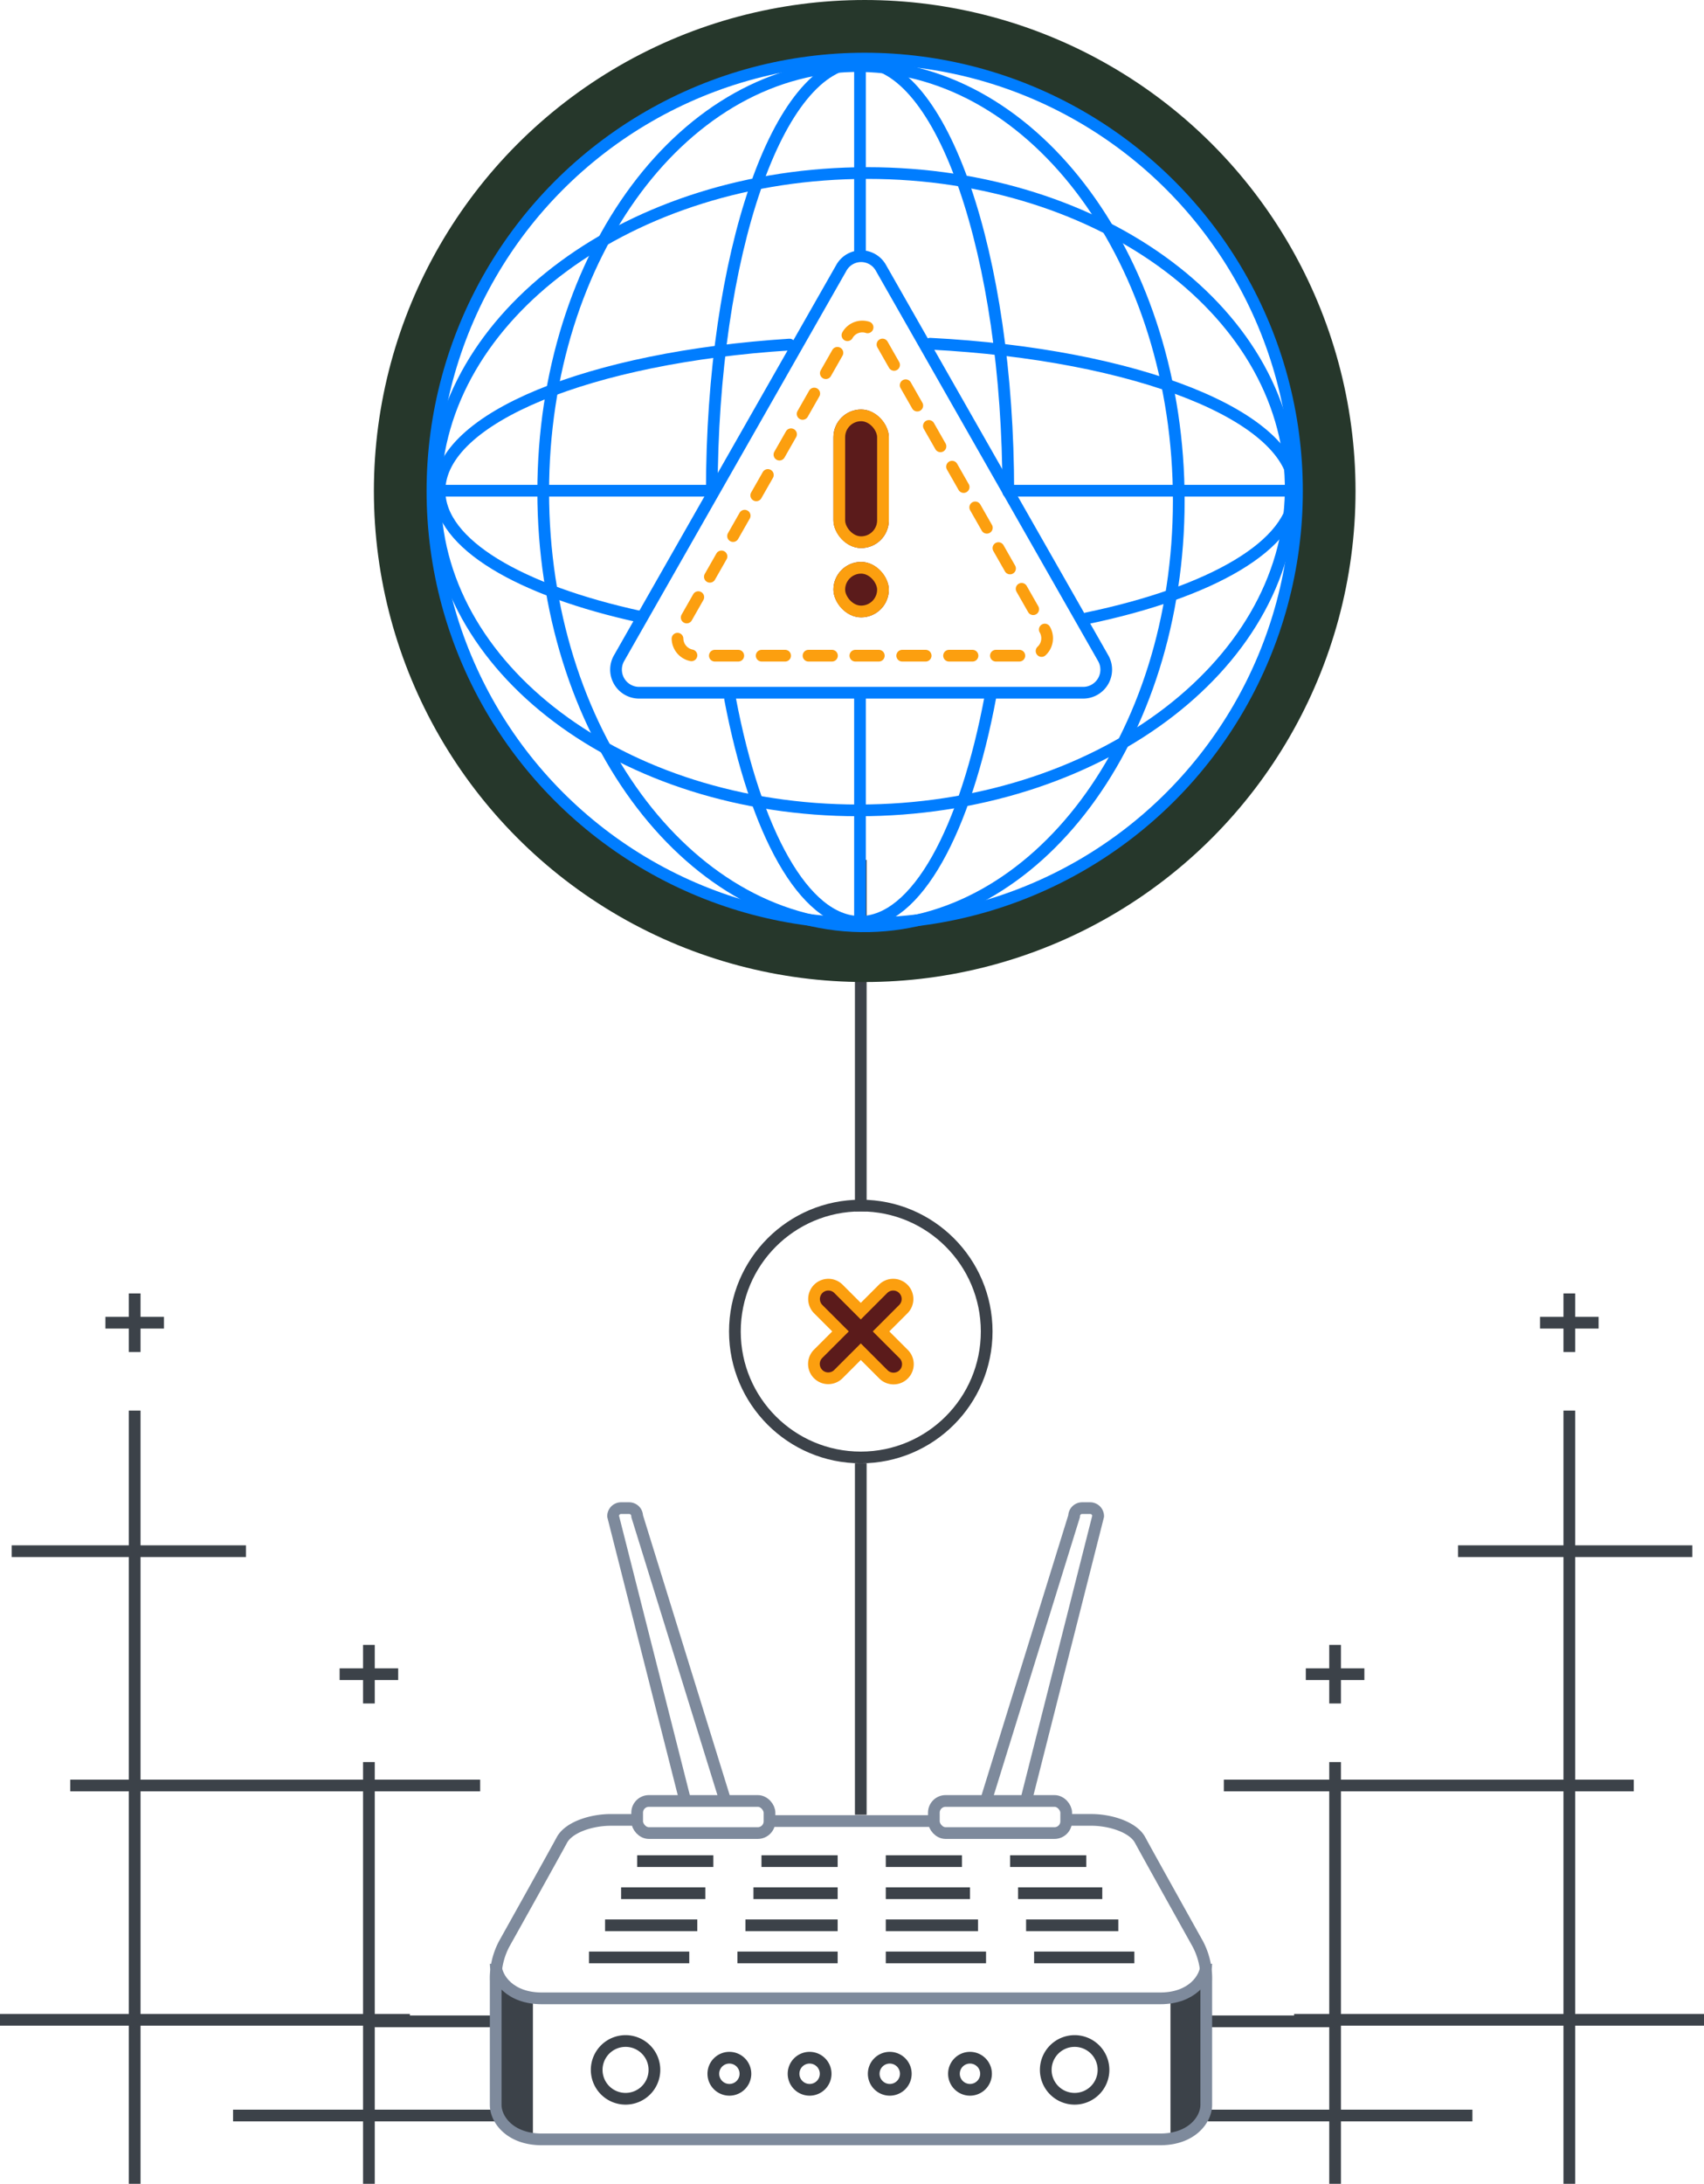 <svg xmlns="http://www.w3.org/2000/svg" width="291" height="372.801" viewBox="0 0 291 372.801">
  <g id="Connectivity_Issue" data-name="Connectivity Issue" transform="translate(-521 -131.199)">
    <path id="Прямоугольник_1_копия_12" data-name="Прямоугольник 1 копия 12" d="M845,491V464H807v27h-2V464h-6v-2h6V424H787v-2h18v-3h2v3h38V384H827v-2h18V359h2v23h20v2H847v38h10v2H847v38h22v2H847v27Zm0-29V424H807v38Zm-40-53v-4h-4v-2h4v-4h2v4h4v2h-4v4Zm40-60v-4h-4v-2h4v-4h2v4h4v2h-4v4Z" transform="translate(-57 13)" fill="#3c4249"/>
    <path id="Прямоугольник_1_копия_12-2" data-name="Прямоугольник 1 копия 12" d="M58,0V27H20V0H18V27H12v2h6V67H0v2H18v3h2V69H58v38H40v2H58v23h2V109H80v-2H60V69H70V67H60V29H82V27H60V0Zm0,29V67H20V29ZM18,82v4H14v2h4v4h2V88h4V86H20V82Zm40,60v4H54v2h4v4h2v-4h4v-2H60v-4Z" transform="translate(603 504) rotate(180)" fill="#3c4249"/>
    <g id="Группа_1" data-name="Группа 1" transform="translate(-14 21)">
      <line id="Фигура_758" data-name="Фигура 758" y1="60" transform="translate(682 360)" fill="none" stroke="#3c4249" stroke-width="2"/>
      <line id="Фигура_758_копия" data-name="Фигура 758 копия" y1="60" transform="translate(682 257)" fill="none" stroke="#3c4249" stroke-width="2"/>
      <g id="Группа_2" data-name="Группа 2">
        <line id="Фигура_3_копия_7" data-name="Фигура 3 копия 7" x2="45.18" transform="translate(741.27 471.34)" fill="none" stroke="#3c4249" stroke-width="2"/>
        <line id="Фигура_3_копия_8" data-name="Фигура 3 копия 8" x2="45.18" transform="translate(574.8 471.34)" fill="none" stroke="#3c4249" stroke-width="2"/>
        <line id="Фигура_3_копия_9" data-name="Фигура 3 копия 9" x2="21.05" transform="translate(741.27 455.26)" fill="none" stroke="#3c4249" stroke-width="2"/>
        <line id="Фигура_3_копия_9-2" data-name="Фигура 3 копия 9" x2="21.05" transform="translate(598.93 455.26)" fill="none" stroke="#3c4249" stroke-width="2"/>
        <path id="Фигура_2_копия" data-name="Фигура 2 копия" d="M734.886,451.88a6.563,6.563,0,0,0,3.424-1.37,27.955,27.955,0,0,0,2.739-2.739v22.6a6.457,6.457,0,0,1-2.054,3.424,16.658,16.658,0,0,1-4.108,2.055ZM621.9,473.792a6.461,6.461,0,0,1-2.055-3.424v-22.6a28.07,28.07,0,0,0,2.739,2.739,6.565,6.565,0,0,0,3.424,1.37v23.967a16.644,16.644,0,0,1-4.108-2.052Z" fill="#3c4249"/>
        <path id="Фигура_1_копия" data-name="Фигура 1 копия" d="M716.928,420.872h4.422c3.361,0,7.185,1.263,8.352,3.439s8.661,15.608,9.826,17.687A12.612,12.612,0,0,1,741,448.385V469.51c0,2.542-2.5,5.9-7.861,5.9H627.513c-5.357,0-7.861-3.353-7.861-5.9V448.385A12.612,12.612,0,0,1,621.126,442c1.165-2.078,8.659-15.511,9.826-17.687s4.992-3.439,8.352-3.439h4.422" fill="none" stroke="#7e8a9c" stroke-width="2"/>
        <line id="Фигура_4" data-name="Фигура 4" x1="28.07" transform="translate(666.41 421.07)" fill="none" stroke="#7e8a9c" stroke-width="2"/>
        <rect id="Прямоугольник_2" data-name="Прямоугольник 2" width="22.6" height="5.48" rx="2" transform="translate(643.81 417.64)" fill="none" stroke="#7e8a9c" stroke-width="2"/>
        <path id="Прямоугольник_3" data-name="Прямоугольник 3" d="M652.029,417.642,639.7,369.024a1.369,1.369,0,0,1,1.37-1.37h1.37a1.37,1.37,0,0,1,1.37,1.37l15.065,48.618" fill="none" stroke="#7e8a9c" stroke-width="2"/>
        <path id="Прямоугольник_3_копия" data-name="Прямоугольник 3 копия" d="M710.213,417.642l12.326-48.618a1.369,1.369,0,0,0-1.37-1.37H719.8a1.37,1.37,0,0,0-1.37,1.37l-15.065,48.618" fill="none" stroke="#7e8a9c" stroke-width="2"/>
        <rect id="Прямоугольник_2_копия" data-name="Прямоугольник 2 копия" width="22.6" height="5.48" rx="2" transform="translate(694.48 417.64)" fill="none" stroke="#7e8a9c" stroke-width="2"/>
        <path id="Фигура_1_копия_2" data-name="Фигура 1 копия 2" d="M741,445.437c0,2.542-2.5,5.9-7.861,5.9H627.513c-5.357,0-7.861-3.354-7.861-5.9" fill="none" stroke="#7e8a9c" stroke-width="2"/>
        <path id="Эллипс_2_копия_5" data-name="Эллипс 2 копия 5" d="M713.59,463.55a4.93,4.93,0,1,1,4.93,4.929,4.93,4.93,0,0,1-4.93-4.929Zm-76.69,0a4.93,4.93,0,1,1,4.929,4.929,4.93,4.93,0,0,1-4.929-4.929Zm61.01.66a2.74,2.74,0,1,1,2.74,2.74,2.74,2.74,0,0,1-2.74-2.74Zm-13.7,0a2.74,2.74,0,1,1,2.74,2.74A2.74,2.74,0,0,1,684.21,464.21Zm-13.69,0a2.74,2.74,0,1,1,2.74,2.74A2.74,2.74,0,0,1,670.52,464.21Zm-13.7,0a2.74,2.74,0,1,1,2.74,2.74A2.74,2.74,0,0,1,656.82,464.21Z" fill="none" stroke="#3c4249" stroke-width="2"/>
        <g id="Группа_3" data-name="Группа 3">
          <line id="Фигура_3" data-name="Фигура 3" x2="17.12" transform="translate(635.59 444.35)" fill="none" stroke="#3c4249" stroke-width="2"/>
          <line id="Фигура_3_копия" data-name="Фигура 3 копия" x2="17.12" transform="translate(660.93 444.35)" fill="none" stroke="#3c4249" stroke-width="2"/>
          <line id="Фигура_3_копия_2" data-name="Фигура 3 копия 2" x2="17.12" transform="translate(686.27 444.35)" fill="none" stroke="#3c4249" stroke-width="2"/>
          <line id="Фигура_3_копия_3" data-name="Фигура 3 копия 3" x2="17.12" transform="translate(711.6 444.35)" fill="none" stroke="#3c4249" stroke-width="2"/>
          <line id="Фигура_3_копия_4" data-name="Фигура 3 копия 4" x2="15.75" transform="translate(638.33 438.87)" fill="none" stroke="#3c4249" stroke-width="2"/>
          <line id="Фигура_3_копия_4-2" data-name="Фигура 3 копия 4" x2="15.75" transform="translate(662.3 438.87)" fill="none" stroke="#3c4249" stroke-width="2"/>
          <line id="Фигура_3_копия_4-3" data-name="Фигура 3 копия 4" x2="15.75" transform="translate(686.27 438.87)" fill="none" stroke="#3c4249" stroke-width="2"/>
          <line id="Фигура_3_копия_4-4" data-name="Фигура 3 копия 4" x2="15.75" transform="translate(710.23 438.87)" fill="none" stroke="#3c4249" stroke-width="2"/>
          <line id="Фигура_3_копия_5" data-name="Фигура 3 копия 5" x2="14.38" transform="translate(641.07 433.39)" fill="none" stroke="#3c4249" stroke-width="2"/>
          <line id="Фигура_3_копия_5-2" data-name="Фигура 3 копия 5" x2="14.38" transform="translate(663.67 433.39)" fill="none" stroke="#3c4249" stroke-width="2"/>
          <line id="Фигура_3_копия_5-3" data-name="Фигура 3 копия 5" x2="14.38" transform="translate(686.27 433.39)" fill="none" stroke="#3c4249" stroke-width="2"/>
          <line id="Фигура_3_копия_5-4" data-name="Фигура 3 копия 5" x2="14.38" transform="translate(708.86 433.39)" fill="none" stroke="#3c4249" stroke-width="2"/>
          <line id="Фигура_3_копия_6" data-name="Фигура 3 копия 6" x2="13.01" transform="translate(643.81 427.91)" fill="none" stroke="#3c4249" stroke-width="2"/>
          <line id="Фигура_3_копия_6-2" data-name="Фигура 3 копия 6" x2="13.01" transform="translate(665.04 427.91)" fill="none" stroke="#3c4249" stroke-width="2"/>
          <line id="Фигура_3_копия_6-3" data-name="Фигура 3 копия 6" x2="13.01" transform="translate(686.27 427.91)" fill="none" stroke="#3c4249" stroke-width="2"/>
          <line id="Фигура_3_копия_6-4" data-name="Фигура 3 копия 6" x2="13.01" transform="translate(707.5 427.91)" fill="none" stroke="#3c4249" stroke-width="2"/>
        </g>
      </g>
      <g id="Группа_134_копия_4" data-name="Группа 134 копия 4">
        <g id="Эллипс_699" data-name="Эллипс 699" transform="translate(608.85 120.2)" fill="none" stroke="#26372b" stroke-linecap="round" stroke-width="10">
          <circle cx="73.82" cy="73.82" r="73.82" stroke="none"/>
          <circle cx="73.82" cy="73.82" r="78.82" fill="none"/>
        </g>
        <circle id="Эллипс_699_копия" data-name="Эллипс 699 копия" cx="73.82" cy="73.82" r="73.82" transform="translate(608.85 120.2)" fill="none" stroke="#007dff" stroke-linecap="round" stroke-width="2"/>
        <path id="Эллипс_699_копия_7" data-name="Эллипс 699 копия 7" d="M682.036,121.482c29.972.413,54.268,33.619,54.268,74.167s-24.3,73.086-54.268,72.673-54.268-33.618-54.268-74.167S652.064,121.069,682.036,121.482Z" fill="none" stroke="#007dff" stroke-linecap="round" stroke-width="2"/>
        <path id="Эллипс_699_копия_8" data-name="Эллипс 699 копия 8" d="M704.162,229.013c-4.278,22.962-12.654,38.561-22.287,38.561-9.561,0-17.883-15.366-22.19-38.045m-3.124-35.348c0-40.534,11.333-73.394,25.314-73.394s25.314,32.86,25.314,73.394" fill="none" stroke="#007dff" stroke-linecap="round" stroke-width="2"/>
        <path id="Фигура_757" data-name="Фигура 757" d="M681.866,120.765v32.679m0,75.883v38.226" fill="none" stroke="#007dff" stroke-linecap="round" stroke-width="2"/>
        <path id="Эллипс_699_копия_10" data-name="Эллипс 699 копия 10" d="M755.419,194.139c-.411,30.044-33.45,54.4-73.8,54.4s-72.72-24.355-72.309-54.4,33.45-54.4,73.8-54.4S755.83,164.1,755.419,194.139Z" fill="none" stroke="#007dff" stroke-linecap="round" stroke-width="2"/>
        <path id="Эллипс_699_копия_10-2" data-name="Эллипс 699 копия 10" d="M644.378,215.5c-20.613-4.485-34.321-12.447-34.321-21.522,0-12.442,25.771-22.793,59.777-24.958m24-.144c35.235,1.806,62.278,12.357,62.278,25.1,0,9.253-14.253,17.349-35.546,21.782" fill="none" stroke="#007dff" stroke-linecap="round" stroke-width="2"/>
        <path id="Фигура_757_копия" data-name="Фигура 757 копия" d="M756.133,193.969H707.506m-50.838,0H610.079" fill="none" stroke="#007dff" stroke-linecap="round" stroke-width="2"/>
      </g>
      <path id="Треугольник_1" data-name="Треугольник 1" d="M677.454,156.119a3.865,3.865,0,0,1,6.74,0l37.958,66.632a3.944,3.944,0,0,1-3.37,5.915H642.865a3.944,3.944,0,0,1-3.37-5.915Z" transform="translate(1.235 -0.21)" fill="none" stroke="#007dff" stroke-width="2"/>
      <path id="Треугольник_1-2" data-name="Треугольник 1" d="M667.989,155.634a2.915,2.915,0,0,1,5.082,0l28.623,50.245a2.974,2.974,0,0,1-2.541,4.461H641.907a2.974,2.974,0,0,1-2.541-4.461Z" transform="translate(11.732 11.79)" fill="none" stroke="#fc9f0f" stroke-linecap="round" stroke-width="2" stroke-dasharray="4 4"/>
      <g id="Прямоугольник_336" data-name="Прямоугольник 336" transform="translate(677.328 180.104)" fill="#5b1b1b" stroke="#fc9f0f" stroke-width="2">
        <rect width="9.461" height="23.653" rx="4.731" stroke="none"/>
        <rect x="1" y="1" width="7.461" height="21.653" rx="3.731" fill="none"/>
      </g>
      <g id="Прямоугольник_337" data-name="Прямоугольник 337" transform="translate(677.328 206.123)" fill="#5b1b1b" stroke="#fc9f0f" stroke-width="2">
        <rect width="9.461" height="9.461" rx="4.731" stroke="none"/>
        <rect x="1" y="1" width="7.461" height="7.461" rx="3.731" fill="none"/>
      </g>
      <path id="Прямоугольник_скругл._углы2086_копия" data-name="Прямоугольник, скругл. углы2086 копия" d="M739.823,1130.253,736,1126.43l-3.823,3.823a2.447,2.447,0,1,1-3.461-3.461l3.823-3.823-3.792-3.792a2.447,2.447,0,1,1,3.461-3.46l3.792,3.792,3.792-3.792a2.447,2.447,0,1,1,3.461,3.46l-3.792,3.792,3.823,3.823a2.448,2.448,0,1,1-3.461,3.461Z" transform="translate(-54 -785.484)" fill="#5b1b1b" stroke="#fc9f0f" stroke-width="2"/>
      <g id="Эллипс_2047_копия_3" data-name="Эллипс 2047 копия 3" transform="translate(659.5 315)" fill="none" stroke="#3c4249" stroke-width="2">
        <circle cx="22.5" cy="22.5" r="22.5" stroke="none"/>
        <circle cx="22.5" cy="22.5" r="21.5" fill="none"/>
      </g>
    </g>
  </g>
</svg>

